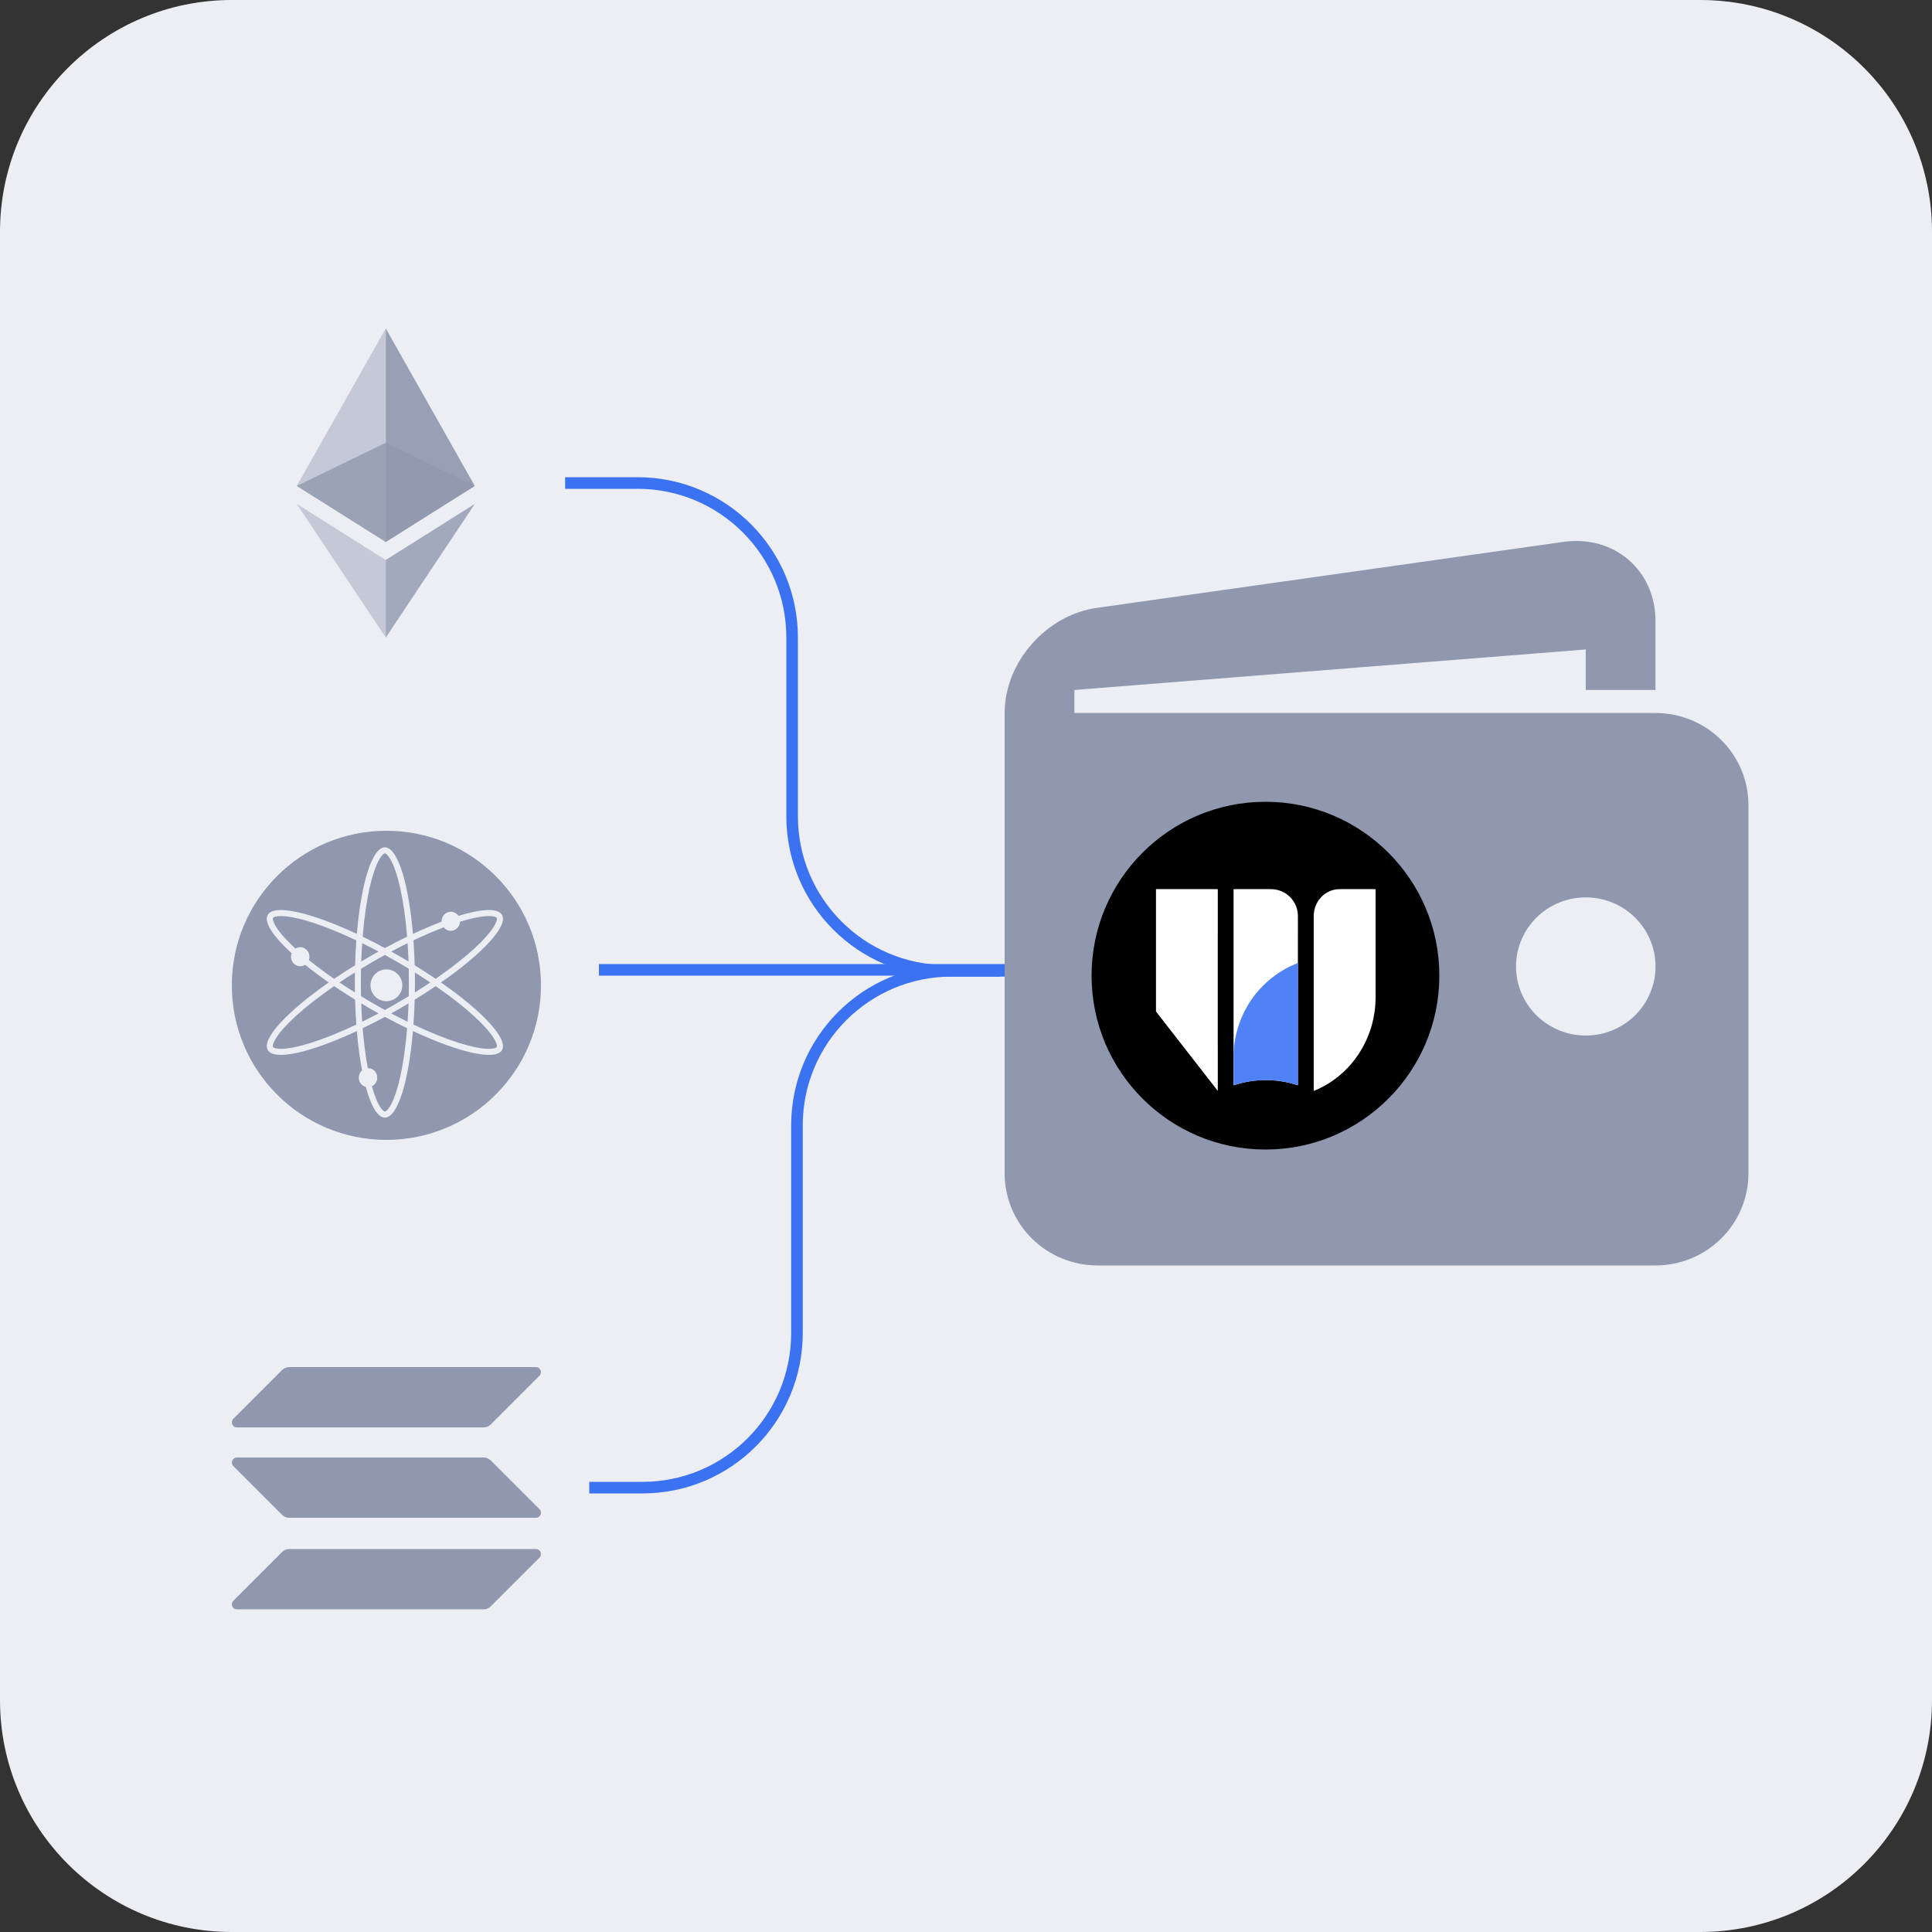 <svg width="200" height="200" viewBox="0 0 200 200" fill="none" xmlns="http://www.w3.org/2000/svg">
<rect x="0" y="0" width="200" height="200" fill="#333333" stroke="none"/>
<g clip-path="url(#clip0_729_7466)">
<path d="M24 0H176C189.255 0 200 10.745 200 24V176C200 189.255 189.255 200 176 200H24C10.745 200 0 189.255 0 176V24C0 10.745 10.745 0 24 0Z" fill="#ECEEF4"/>
<path d="M104 100.4H62" stroke="#3B72F2" stroke-width="1.2"/>
<path d="M58.5 50H66C74.837 50 82 57.163 82 66V84.5C82 93.337 89.163 100.5 98 100.5H103.5" stroke="#3B72F2" stroke-width="1.2"/>
<path d="M61 154H66.5C75.337 154 82.5 146.837 82.5 138V116.5C82.5 107.663 89.663 100.5 98.5 100.5H104" stroke="#3B72F2" stroke-width="1.2"/>
<path d="M171.375 73.809H111.219V71.426L164.156 67.232V71.426H171.375V64.277C171.375 59.035 167.087 55.356 161.851 56.094L113.529 62.929C108.288 63.672 104 68.567 104 73.809V121.468C104 123.996 105.014 126.421 106.819 128.208C108.624 129.996 111.072 131 113.625 131H171.375C173.928 131 176.376 129.996 178.181 128.208C179.986 126.421 181 123.996 181 121.468V83.341C181 80.813 179.986 78.389 178.181 76.601C176.376 74.814 173.928 73.809 171.375 73.809ZM164.156 107.199C163.208 107.199 162.269 107.014 161.393 106.654C160.517 106.294 159.721 105.767 159.051 105.103C158.381 104.439 157.849 103.65 157.486 102.782C157.124 101.915 156.937 100.985 156.938 100.045C156.938 99.106 157.125 98.177 157.488 97.309C157.851 96.442 158.383 95.653 159.054 94.99C159.725 94.326 160.521 93.799 161.397 93.44C162.274 93.081 163.213 92.896 164.161 92.897C166.076 92.897 167.913 93.651 169.266 94.993C170.62 96.334 171.38 98.154 171.38 100.05C171.379 101.947 170.618 103.766 169.263 105.106C167.908 106.447 166.071 107.2 164.156 107.199Z" fill="#8F98AE"/>
<path d="M131 119C140.941 119 149 110.941 149 101C149 91.059 140.941 83 131 83C121.059 83 113 91.059 113 101C113 110.941 121.059 119 131 119Z" fill="black"/>
<path d="M134.357 108.247V112.352C132.197 111.629 129.859 111.629 127.699 112.352V92.045H131.578C132.315 92.045 133.023 92.338 133.545 92.859C134.066 93.381 134.36 94.088 134.36 94.826V96.73L134.357 108.247Z" fill="white"/>
<path d="M134.363 99.693V112.35C132.203 111.626 129.866 111.626 127.705 112.35V109.397C127.705 107.296 128.341 105.245 129.528 103.512C130.715 101.779 132.399 100.446 134.357 99.688L134.363 99.693Z" fill="#4F82F6"/>
<path d="M138.672 92.045C138.321 92.044 137.973 92.116 137.648 92.255C137.323 92.395 137.028 92.6 136.779 92.858C136.53 93.116 136.333 93.423 136.199 93.761C136.065 94.098 135.996 94.46 135.997 94.826V112.934C137.883 112.176 139.504 110.843 140.647 109.11C141.791 107.377 142.403 105.325 142.402 103.223V92.045H138.672Z" fill="white"/>
<path d="M126.066 96.73V92.045H119.667V104.712L126.066 112.932V108.247H126.062V96.73H126.066Z" fill="white"/>
<g opacity="0.8">
<path d="M39.935 45.834L30.72 50.302L39.935 56.105L49.147 50.302L39.935 45.834Z" fill="#8F98AE"/>
</g>
<g opacity="0.65">
<path opacity="0.65" d="M30.72 50.299L39.935 56.103V34L30.72 50.299Z" fill="#8F98AE"/>
</g>
<g opacity="0.9">
<path d="M39.935 34V56.103L49.147 50.299L39.935 34Z" fill="#8F98AE"/>
</g>
<g opacity="0.65">
<path opacity="0.65" d="M30.72 52.162L39.935 66.002V57.966L30.72 52.162Z" fill="#8F98AE"/>
</g>
<g opacity="0.8">
<path d="M39.935 57.966V66.002L49.154 52.162L39.935 57.966Z" fill="#8F98AE"/>
</g>
<path d="M29.199 160.662C29.392 160.469 29.658 160.356 29.939 160.356H55.475C55.942 160.356 56.175 160.919 55.846 161.249L50.801 166.293C50.608 166.487 50.342 166.599 50.061 166.599H24.525C24.058 166.599 23.825 166.036 24.154 165.706L29.199 160.662Z" fill="#8F98AE"/>
<path d="M29.199 141.827C29.4 141.634 29.666 141.521 29.939 141.521H55.475C55.942 141.521 56.175 142.085 55.846 142.415L50.801 147.459C50.608 147.652 50.342 147.765 50.061 147.765H24.525C24.058 147.765 23.825 147.202 24.154 146.872L29.199 141.827Z" fill="#8F98AE"/>
<path d="M50.801 151.184C50.608 150.991 50.342 150.878 50.061 150.878H24.525C24.058 150.878 23.825 151.442 24.154 151.771L29.199 156.816C29.392 157.009 29.658 157.122 29.939 157.122H55.475C55.942 157.122 56.175 156.558 55.846 156.229L50.801 151.184Z" fill="#8F98AE"/>
<path fill-rule="evenodd" clip-rule="evenodd" d="M40 118C48.837 118 56 110.837 56 102C56 93.163 48.837 86 40 86C31.163 86 24 93.163 24 102C24 110.837 31.163 118 40 118ZM40.047 88.458C39.92 88.341 39.855 88.339 39.844 88.339C39.833 88.339 39.767 88.341 39.64 88.458C39.51 88.578 39.354 88.785 39.186 89.104C38.851 89.741 38.531 90.704 38.254 91.947C37.944 93.345 37.698 95.053 37.543 96.965C38.291 97.327 39.061 97.721 39.843 98.143C40.626 97.72 41.396 97.327 42.144 96.965C41.989 95.053 41.744 93.345 41.433 91.947C41.157 90.704 40.836 89.741 40.501 89.104C40.333 88.785 40.177 88.578 40.047 88.458ZM39.189 98.502C38.614 98.196 38.048 97.907 37.493 97.636C37.451 98.252 37.418 98.886 37.396 99.536C37.689 99.361 37.986 99.186 38.288 99.012C38.59 98.838 38.89 98.668 39.189 98.502ZM36.94 96.677C37.389 91.434 38.52 87.714 39.844 87.714C41.168 87.714 42.299 91.434 42.748 96.677C43.791 96.189 44.788 95.765 45.715 95.412C45.715 95.398 45.715 95.383 45.715 95.369C45.715 94.823 46.142 94.381 46.669 94.381C46.996 94.381 47.285 94.551 47.457 94.81C49.858 94.072 51.546 93.98 51.967 94.709C52.629 95.855 49.971 98.694 45.652 101.704C49.971 104.714 52.629 107.553 51.967 108.699C51.305 109.845 47.516 108.964 42.748 106.731C42.299 111.974 41.168 115.695 39.844 115.695C39.094 115.695 38.407 114.503 37.87 112.518C37.453 112.412 37.143 112.023 37.143 111.559C37.143 111.256 37.274 110.986 37.481 110.805C37.252 109.606 37.068 108.231 36.94 106.731C32.171 108.964 28.382 109.845 27.72 108.699C27.058 107.553 29.716 104.714 34.035 101.704C33.143 101.082 32.321 100.467 31.585 99.873C31.438 99.969 31.265 100.024 31.078 100.024C30.551 100.024 30.123 99.582 30.123 99.036C30.123 98.91 30.146 98.789 30.188 98.678C28.264 96.918 27.289 95.455 27.72 94.709C28.382 93.563 32.171 94.445 36.94 96.677ZM42.8 97.344C43.907 96.819 44.961 96.368 45.934 95.999C46.109 96.217 46.373 96.356 46.669 96.356C47.182 96.356 47.6 95.938 47.623 95.413C48.784 95.055 49.738 94.863 50.434 94.836C50.794 94.821 51.052 94.853 51.221 94.906C51.386 94.957 51.42 95.013 51.425 95.022C51.431 95.031 51.462 95.089 51.424 95.257C51.385 95.43 51.284 95.668 51.091 95.973C50.706 96.581 50.032 97.34 49.093 98.201C48.038 99.168 46.68 100.235 45.1 101.325C44.413 100.859 43.687 100.39 42.929 99.924C42.904 99.035 42.861 98.172 42.8 97.344ZM39.186 114.304C38.947 113.849 38.715 113.226 38.501 112.454C38.827 112.297 39.053 111.955 39.053 111.559C39.053 111.013 38.625 110.571 38.098 110.571C38.093 110.571 38.088 110.571 38.083 110.571C38.08 110.571 38.076 110.571 38.073 110.571C37.847 109.361 37.667 107.967 37.543 106.443C38.291 106.081 39.061 105.688 39.843 105.265C40.626 105.688 41.396 106.082 42.144 106.444C41.989 108.356 41.744 110.064 41.433 111.461C41.157 112.704 40.836 113.667 40.501 114.304C40.333 114.623 40.177 114.83 40.047 114.95C39.92 115.067 39.855 115.069 39.844 115.069C39.833 115.069 39.767 115.067 39.64 114.95C39.51 114.83 39.354 114.623 39.186 114.304ZM34.586 101.325C33.627 100.663 32.75 100.01 31.973 99.383C32.012 99.275 32.033 99.158 32.033 99.036C32.033 98.491 31.606 98.049 31.078 98.049C30.897 98.049 30.728 98.101 30.583 98.192C29.65 97.335 28.979 96.579 28.596 95.973C28.403 95.668 28.302 95.43 28.263 95.257C28.225 95.089 28.256 95.031 28.261 95.022C28.267 95.013 28.301 94.957 28.466 94.906C28.635 94.853 28.892 94.821 29.253 94.836C29.973 94.864 30.968 95.068 32.183 95.451C33.549 95.88 35.152 96.522 36.887 97.344C36.826 98.172 36.783 99.035 36.758 99.924C36 100.39 35.274 100.859 34.586 101.325ZM34.586 102.083C33.007 103.173 31.649 104.24 30.593 105.208C29.655 106.068 28.98 106.827 28.596 107.436C28.403 107.741 28.302 107.979 28.263 108.152C28.225 108.32 28.256 108.377 28.261 108.387C28.267 108.396 28.301 108.451 28.466 108.503C28.635 108.556 28.892 108.587 29.253 108.573C29.973 108.544 30.968 108.34 32.183 107.958C33.549 107.528 35.152 106.886 36.887 106.064C36.826 105.236 36.783 104.373 36.758 103.485C36 103.019 35.274 102.55 34.586 102.083ZM36.741 102.739C36.189 102.394 35.655 102.048 35.143 101.704C35.655 101.36 36.189 101.014 36.741 100.67C36.736 101.011 36.733 101.356 36.733 101.704C36.733 102.052 36.736 102.397 36.741 102.739ZM37.374 103.129C37.364 102.661 37.358 102.186 37.358 101.704C37.358 101.223 37.364 100.748 37.374 100.28C37.775 100.036 38.184 99.794 38.6 99.553C39.018 99.313 39.432 99.08 39.843 98.855C40.255 99.08 40.669 99.313 41.086 99.553C41.503 99.794 41.913 100.037 42.313 100.28C42.324 100.748 42.329 101.223 42.329 101.704C42.329 102.185 42.324 102.661 42.313 103.129C41.913 103.372 41.503 103.614 41.086 103.855C40.669 104.096 40.255 104.329 39.843 104.554C39.432 104.329 39.018 104.096 38.6 103.855C38.184 103.614 37.775 103.372 37.374 103.129ZM37.396 103.872C37.418 104.522 37.451 105.157 37.493 105.772C38.048 105.501 38.614 105.212 39.189 104.907C38.89 104.741 38.59 104.571 38.288 104.397C37.986 104.223 37.689 104.048 37.396 103.872ZM42.8 106.065C44.535 106.887 46.138 107.528 47.504 107.958C48.719 108.34 49.714 108.544 50.434 108.573C50.794 108.587 51.052 108.556 51.221 108.503C51.386 108.451 51.42 108.396 51.425 108.387C51.431 108.377 51.462 108.32 51.424 108.152C51.385 107.979 51.284 107.741 51.091 107.436C50.706 106.827 50.032 106.068 49.093 105.208C48.038 104.24 46.68 103.173 45.1 102.083C44.413 102.55 43.687 103.019 42.929 103.485C42.904 104.373 42.861 105.236 42.8 106.065ZM42.946 100.67C43.498 101.014 44.032 101.36 44.544 101.704C44.032 102.048 43.498 102.394 42.946 102.739C42.952 102.397 42.955 102.052 42.955 101.704C42.955 101.356 42.952 101.011 42.946 100.67ZM42.292 99.537C42.269 98.886 42.236 98.252 42.194 97.636C41.639 97.907 41.073 98.196 40.498 98.502C40.797 98.668 41.097 98.838 41.399 99.012C41.7 99.186 41.998 99.361 42.292 99.537ZM42.194 105.773C41.639 105.501 41.073 105.212 40.498 104.907C40.797 104.741 41.097 104.571 41.399 104.397C41.7 104.223 41.998 104.048 42.292 103.872C42.269 104.522 42.236 105.157 42.194 105.773ZM41.646 101.998C41.646 102.907 40.909 103.644 40 103.644C39.091 103.644 38.354 102.907 38.354 101.998C38.354 101.089 39.091 100.352 40 100.352C40.909 100.352 41.646 101.089 41.646 101.998Z" fill="#8F98AE"/>
</g>
<defs>
<clipPath id="clip0_729_7466">
<rect width="200" height="200" fill="white"/>
</clipPath>
</defs>
</svg>
